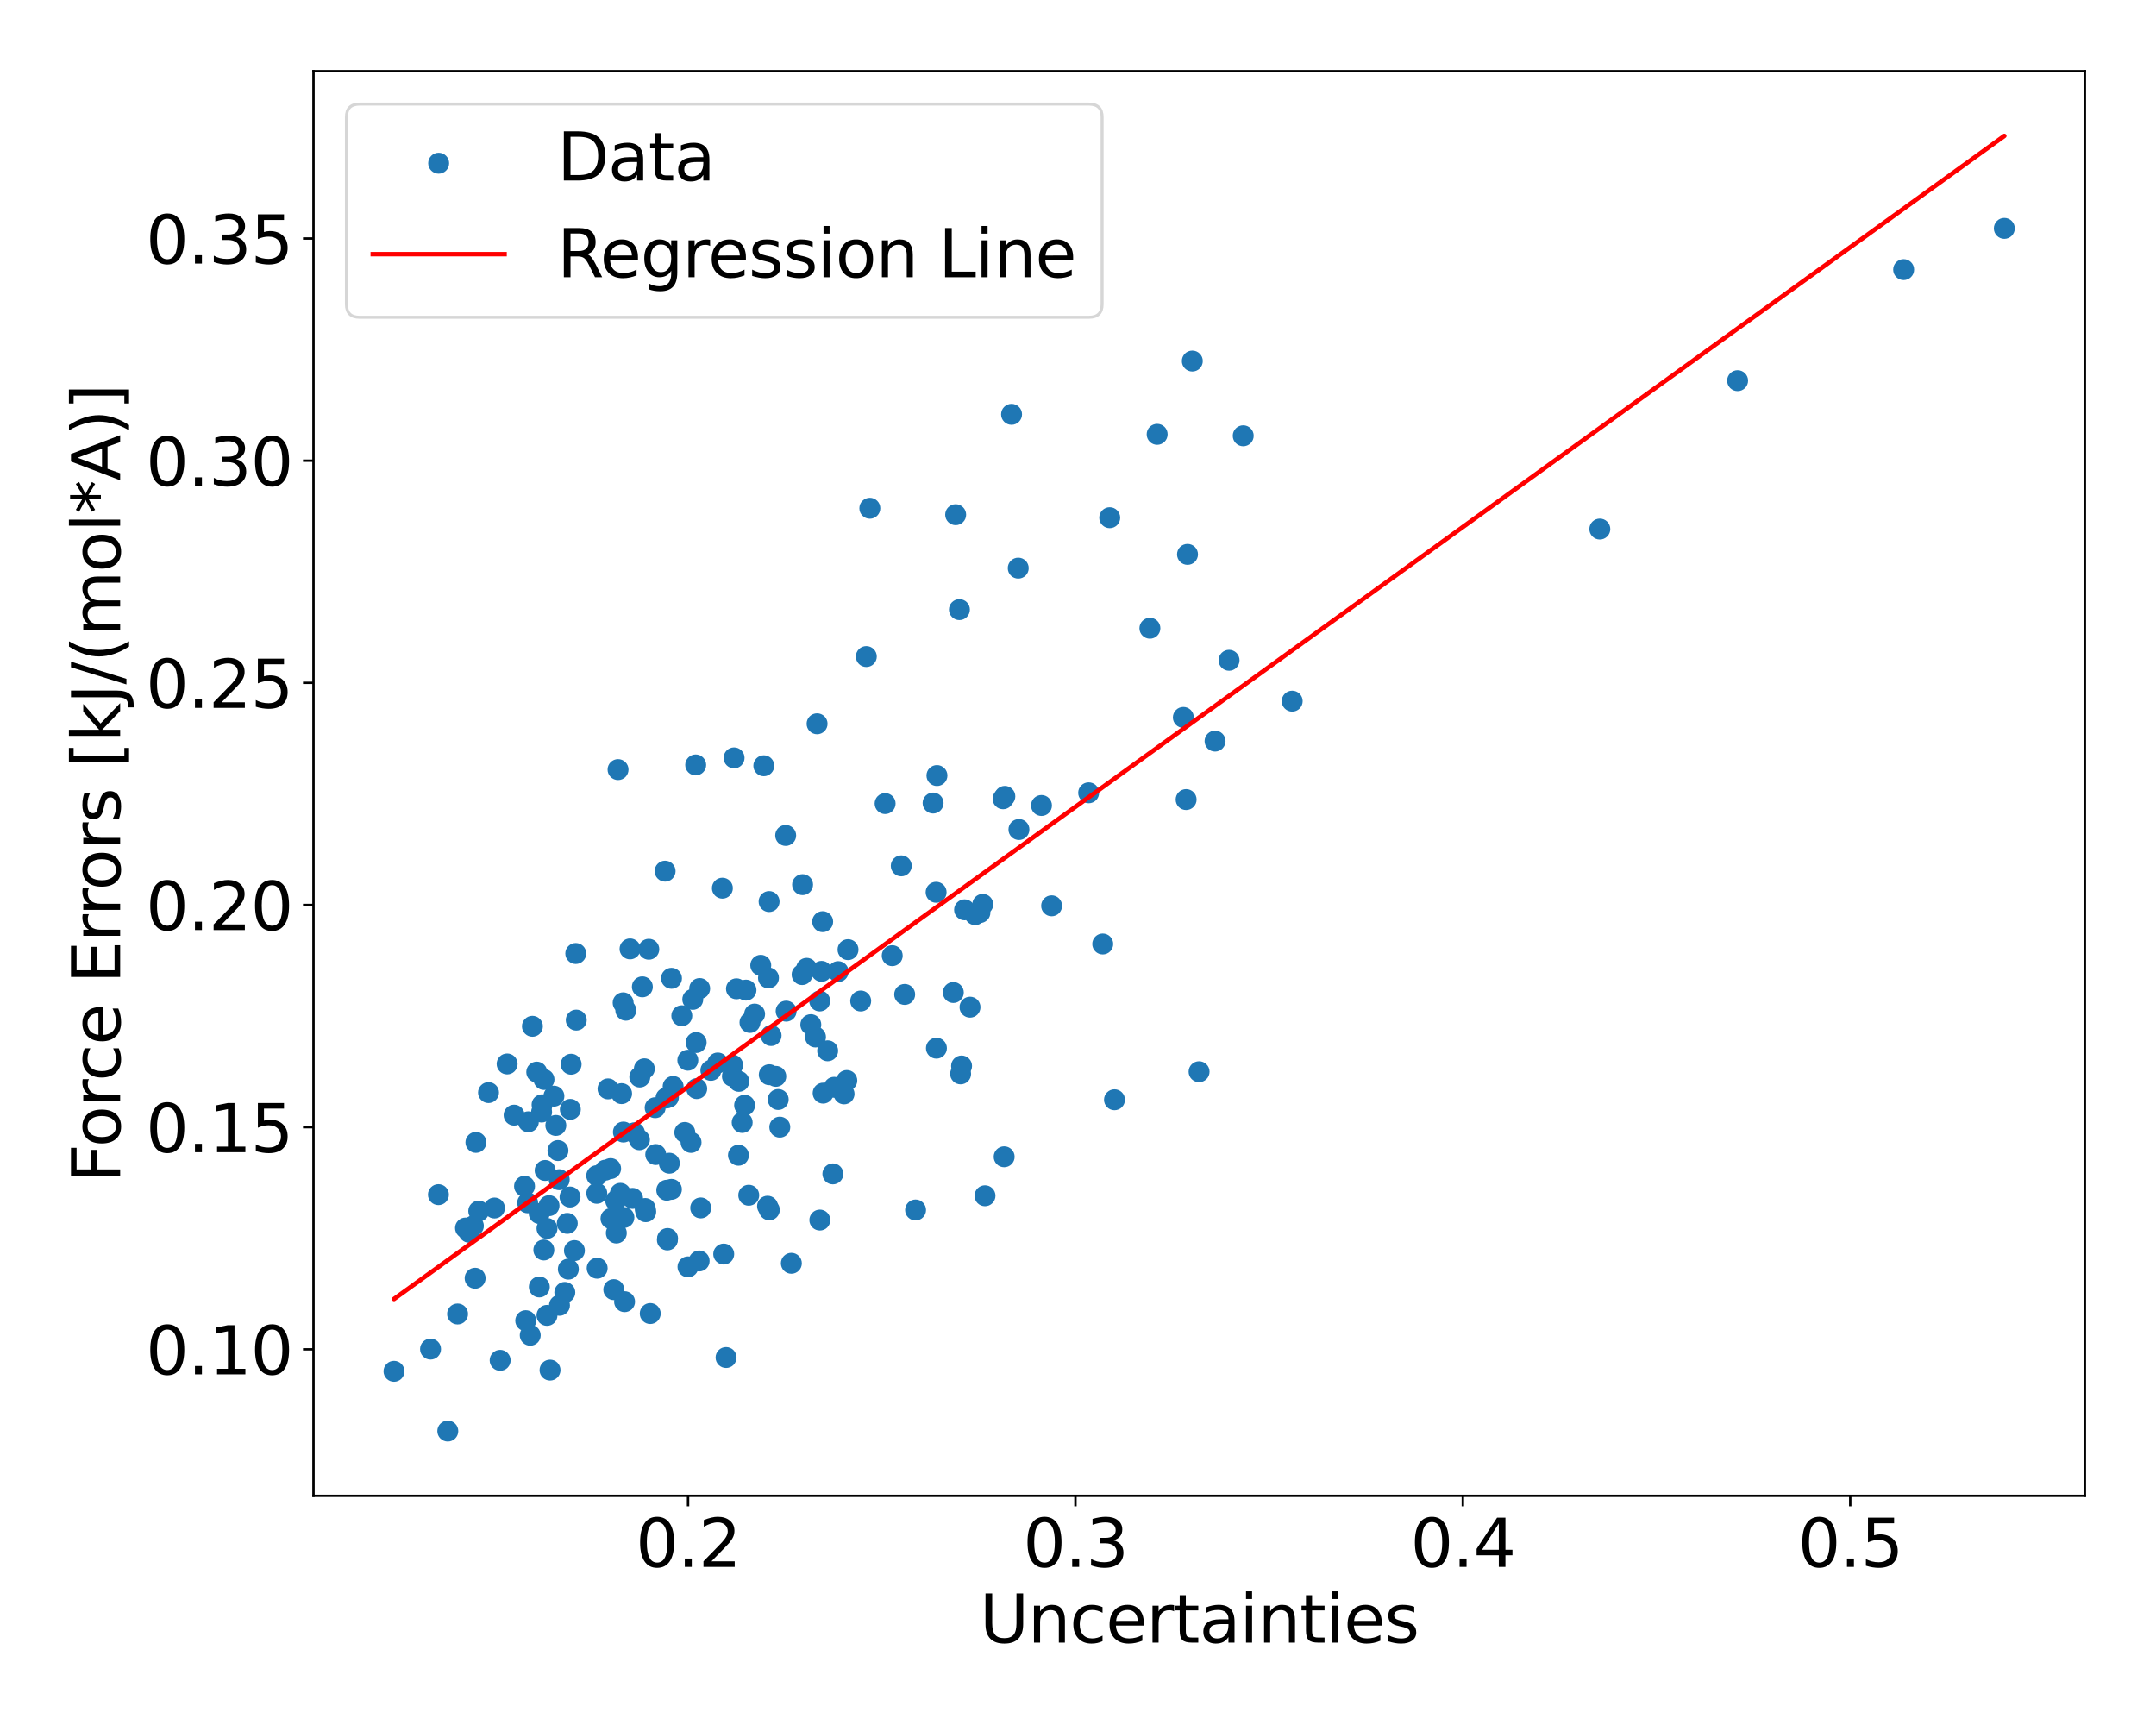 <?xml version="1.0" encoding="utf-8" standalone="no"?>
<!DOCTYPE svg PUBLIC "-//W3C//DTD SVG 1.1//EN"
  "http://www.w3.org/Graphics/SVG/1.1/DTD/svg11.dtd">
<svg xmlns:xlink="http://www.w3.org/1999/xlink" width="720pt" height="576pt" viewBox="0 0 720 576" xmlns="http://www.w3.org/2000/svg" version="1.1">
 <defs>
  <style type="text/css">*{stroke-linejoin: round; stroke-linecap: butt}</style>
 </defs>
 <g id="figure_1">
  <g id="patch_1">
   <path d="M 0 576 
L 720 576 
L 720 0 
L 0 0 
z
" style="fill: #ffffff"/>
  </g>
  <g id="axes_1">
   <g id="patch_2">
    <path d="M 104.69 499.48 
L 696.24 499.48 
L 696.24 23.76 
L 104.69 23.76 
z
" style="fill: #ffffff"/>
   </g>
   <g id="PathCollection_1">
    <defs>
     <path id="m9e8cc97aac" d="M 0 3 
C 0.796 3 1.559 2.684 2.121 2.121 
C 2.684 1.559 3 0.796 3 0 
C 3 -0.796 2.684 -1.559 2.121 -2.121 
C 1.559 -2.684 0.796 -3 0 -3 
C -0.796 -3 -1.559 -2.684 -2.121 -2.121 
C -2.684 -1.559 -3 -0.796 -3 0 
C -3 0.796 -2.684 1.559 -2.121 2.121 
C -1.559 2.684 -0.796 3 0 3 
z
" style="stroke: #1f77b4"/>
    </defs>
    <g clip-path="url(#paf4899165d)">
     <use xlink:href="#m9e8cc97aac" x="229.754" y="423.021" style="fill: #1f77b4; stroke: #1f77b4"/>
     <use xlink:href="#m9e8cc97aac" x="246.608" y="385.753" style="fill: #1f77b4; stroke: #1f77b4"/>
     <use xlink:href="#m9e8cc97aac" x="273.746" y="334.24" style="fill: #1f77b4; stroke: #1f77b4"/>
     <use xlink:href="#m9e8cc97aac" x="260.418" y="376.373" style="fill: #1f77b4; stroke: #1f77b4"/>
     <use xlink:href="#m9e8cc97aac" x="203.919" y="390.206" style="fill: #1f77b4; stroke: #1f77b4"/>
     <use xlink:href="#m9e8cc97aac" x="167.023" y="454.231" style="fill: #1f77b4; stroke: #1f77b4"/>
     <use xlink:href="#m9e8cc97aac" x="204.034" y="406.896" style="fill: #1f77b4; stroke: #1f77b4"/>
     <use xlink:href="#m9e8cc97aac" x="272.332" y="346.272" style="fill: #1f77b4; stroke: #1f77b4"/>
     <use xlink:href="#m9e8cc97aac" x="259.079" y="359.411" style="fill: #1f77b4; stroke: #1f77b4"/>
     <use xlink:href="#m9e8cc97aac" x="311.61" y="268.146" style="fill: #1f77b4; stroke: #1f77b4"/>
     <use xlink:href="#m9e8cc97aac" x="337.813" y="138.349" style="fill: #1f77b4; stroke: #1f77b4"/>
     <use xlink:href="#m9e8cc97aac" x="229.701" y="354.025" style="fill: #1f77b4; stroke: #1f77b4"/>
     <use xlink:href="#m9e8cc97aac" x="395.186" y="239.558" style="fill: #1f77b4; stroke: #1f77b4"/>
     <use xlink:href="#m9e8cc97aac" x="320.398" y="203.561" style="fill: #1f77b4; stroke: #1f77b4"/>
     <use xlink:href="#m9e8cc97aac" x="318.363" y="331.412" style="fill: #1f77b4; stroke: #1f77b4"/>
     <use xlink:href="#m9e8cc97aac" x="252.001" y="338.619" style="fill: #1f77b4; stroke: #1f77b4"/>
     <use xlink:href="#m9e8cc97aac" x="159.885" y="404.391" style="fill: #1f77b4; stroke: #1f77b4"/>
     <use xlink:href="#m9e8cc97aac" x="213.657" y="359.632" style="fill: #1f77b4; stroke: #1f77b4"/>
     <use xlink:href="#m9e8cc97aac" x="208.101" y="334.857" style="fill: #1f77b4; stroke: #1f77b4"/>
     <use xlink:href="#m9e8cc97aac" x="182.664" y="439.225" style="fill: #1f77b4; stroke: #1f77b4"/>
     <use xlink:href="#m9e8cc97aac" x="199.302" y="398.459" style="fill: #1f77b4; stroke: #1f77b4"/>
     <use xlink:href="#m9e8cc97aac" x="171.686" y="372.361" style="fill: #1f77b4; stroke: #1f77b4"/>
     <use xlink:href="#m9e8cc97aac" x="241.244" y="296.575" style="fill: #1f77b4; stroke: #1f77b4"/>
     <use xlink:href="#m9e8cc97aac" x="207.582" y="365.173" style="fill: #1f77b4; stroke: #1f77b4"/>
     <use xlink:href="#m9e8cc97aac" x="190.464" y="370.44" style="fill: #1f77b4; stroke: #1f77b4"/>
     <use xlink:href="#m9e8cc97aac" x="241.69" y="418.747" style="fill: #1f77b4; stroke: #1f77b4"/>
     <use xlink:href="#m9e8cc97aac" x="222.871" y="414.029" style="fill: #1f77b4; stroke: #1f77b4"/>
     <use xlink:href="#m9e8cc97aac" x="320.798" y="358.581" style="fill: #1f77b4; stroke: #1f77b4"/>
     <use xlink:href="#m9e8cc97aac" x="205.826" y="411.721" style="fill: #1f77b4; stroke: #1f77b4"/>
     <use xlink:href="#m9e8cc97aac" x="534.262" y="176.66" style="fill: #1f77b4; stroke: #1f77b4"/>
     <use xlink:href="#m9e8cc97aac" x="283.2" y="317.098" style="fill: #1f77b4; stroke: #1f77b4"/>
     <use xlink:href="#m9e8cc97aac" x="223.525" y="388.415" style="fill: #1f77b4; stroke: #1f77b4"/>
     <use xlink:href="#m9e8cc97aac" x="183.352" y="402.586" style="fill: #1f77b4; stroke: #1f77b4"/>
     <use xlink:href="#m9e8cc97aac" x="270.77" y="342.151" style="fill: #1f77b4; stroke: #1f77b4"/>
     <use xlink:href="#m9e8cc97aac" x="398.178" y="120.558" style="fill: #1f77b4; stroke: #1f77b4"/>
     <use xlink:href="#m9e8cc97aac" x="176.448" y="374.578" style="fill: #1f77b4; stroke: #1f77b4"/>
     <use xlink:href="#m9e8cc97aac" x="302.117" y="332.054" style="fill: #1f77b4; stroke: #1f77b4"/>
     <use xlink:href="#m9e8cc97aac" x="246.738" y="361.08" style="fill: #1f77b4; stroke: #1f77b4"/>
     <use xlink:href="#m9e8cc97aac" x="334.977" y="266.72" style="fill: #1f77b4; stroke: #1f77b4"/>
     <use xlink:href="#m9e8cc97aac" x="256.923" y="403.981" style="fill: #1f77b4; stroke: #1f77b4"/>
     <use xlink:href="#m9e8cc97aac" x="274.887" y="365.013" style="fill: #1f77b4; stroke: #1f77b4"/>
     <use xlink:href="#m9e8cc97aac" x="279.906" y="324.443" style="fill: #1f77b4; stroke: #1f77b4"/>
     <use xlink:href="#m9e8cc97aac" x="218.791" y="369.876" style="fill: #1f77b4; stroke: #1f77b4"/>
     <use xlink:href="#m9e8cc97aac" x="203.05" y="363.593" style="fill: #1f77b4; stroke: #1f77b4"/>
     <use xlink:href="#m9e8cc97aac" x="146.412" y="398.907" style="fill: #1f77b4; stroke: #1f77b4"/>
     <use xlink:href="#m9e8cc97aac" x="431.53" y="234.127" style="fill: #1f77b4; stroke: #1f77b4"/>
     <use xlink:href="#m9e8cc97aac" x="245.944" y="330.175" style="fill: #1f77b4; stroke: #1f77b4"/>
     <use xlink:href="#m9e8cc97aac" x="233.482" y="421.051" style="fill: #1f77b4; stroke: #1f77b4"/>
     <use xlink:href="#m9e8cc97aac" x="257.507" y="345.776" style="fill: #1f77b4; stroke: #1f77b4"/>
     <use xlink:href="#m9e8cc97aac" x="217.152" y="438.606" style="fill: #1f77b4; stroke: #1f77b4"/>
     <use xlink:href="#m9e8cc97aac" x="256.844" y="301.047" style="fill: #1f77b4; stroke: #1f77b4"/>
     <use xlink:href="#m9e8cc97aac" x="165.131" y="403.368" style="fill: #1f77b4; stroke: #1f77b4"/>
     <use xlink:href="#m9e8cc97aac" x="216.673" y="316.969" style="fill: #1f77b4; stroke: #1f77b4"/>
     <use xlink:href="#m9e8cc97aac" x="214.517" y="329.519" style="fill: #1f77b4; stroke: #1f77b4"/>
     <use xlink:href="#m9e8cc97aac" x="287.432" y="334.251" style="fill: #1f77b4; stroke: #1f77b4"/>
     <use xlink:href="#m9e8cc97aac" x="372.188" y="367.223" style="fill: #1f77b4; stroke: #1f77b4"/>
     <use xlink:href="#m9e8cc97aac" x="177.072" y="445.852" style="fill: #1f77b4; stroke: #1f77b4"/>
     <use xlink:href="#m9e8cc97aac" x="289.308" y="219.236" style="fill: #1f77b4; stroke: #1f77b4"/>
     <use xlink:href="#m9e8cc97aac" x="230.777" y="381.471" style="fill: #1f77b4; stroke: #1f77b4"/>
     <use xlink:href="#m9e8cc97aac" x="262.38" y="278.966" style="fill: #1f77b4; stroke: #1f77b4"/>
     <use xlink:href="#m9e8cc97aac" x="208.357" y="406.538" style="fill: #1f77b4; stroke: #1f77b4"/>
     <use xlink:href="#m9e8cc97aac" x="149.542" y="477.856" style="fill: #1f77b4; stroke: #1f77b4"/>
     <use xlink:href="#m9e8cc97aac" x="267.865" y="325.43" style="fill: #1f77b4; stroke: #1f77b4"/>
     <use xlink:href="#m9e8cc97aac" x="268.026" y="295.397" style="fill: #1f77b4; stroke: #1f77b4"/>
     <use xlink:href="#m9e8cc97aac" x="281.876" y="365.259" style="fill: #1f77b4; stroke: #1f77b4"/>
     <use xlink:href="#m9e8cc97aac" x="175.169" y="396.104" style="fill: #1f77b4; stroke: #1f77b4"/>
     <use xlink:href="#m9e8cc97aac" x="245.144" y="253.075" style="fill: #1f77b4; stroke: #1f77b4"/>
     <use xlink:href="#m9e8cc97aac" x="322.125" y="303.804" style="fill: #1f77b4; stroke: #1f77b4"/>
     <use xlink:href="#m9e8cc97aac" x="205.621" y="400.935" style="fill: #1f77b4; stroke: #1f77b4"/>
     <use xlink:href="#m9e8cc97aac" x="340.275" y="276.987" style="fill: #1f77b4; stroke: #1f77b4"/>
     <use xlink:href="#m9e8cc97aac" x="223.223" y="366.411" style="fill: #1f77b4; stroke: #1f77b4"/>
     <use xlink:href="#m9e8cc97aac" x="158.935" y="381.458" style="fill: #1f77b4; stroke: #1f77b4"/>
     <use xlink:href="#m9e8cc97aac" x="208.187" y="378.006" style="fill: #1f77b4; stroke: #1f77b4"/>
     <use xlink:href="#m9e8cc97aac" x="242.472" y="453.297" style="fill: #1f77b4; stroke: #1f77b4"/>
     <use xlink:href="#m9e8cc97aac" x="410.445" y="220.481" style="fill: #1f77b4; stroke: #1f77b4"/>
     <use xlink:href="#m9e8cc97aac" x="177.8" y="342.695" style="fill: #1f77b4; stroke: #1f77b4"/>
     <use xlink:href="#m9e8cc97aac" x="295.586" y="268.323" style="fill: #1f77b4; stroke: #1f77b4"/>
     <use xlink:href="#m9e8cc97aac" x="222.109" y="290.894" style="fill: #1f77b4; stroke: #1f77b4"/>
     <use xlink:href="#m9e8cc97aac" x="156.663" y="411.472" style="fill: #1f77b4; stroke: #1f77b4"/>
     <use xlink:href="#m9e8cc97aac" x="222.938" y="413.55" style="fill: #1f77b4; stroke: #1f77b4"/>
     <use xlink:href="#m9e8cc97aac" x="400.436" y="357.862" style="fill: #1f77b4; stroke: #1f77b4"/>
     <use xlink:href="#m9e8cc97aac" x="224.219" y="397.14" style="fill: #1f77b4; stroke: #1f77b4"/>
     <use xlink:href="#m9e8cc97aac" x="199.425" y="423.474" style="fill: #1f77b4; stroke: #1f77b4"/>
     <use xlink:href="#m9e8cc97aac" x="181.613" y="417.382" style="fill: #1f77b4; stroke: #1f77b4"/>
     <use xlink:href="#m9e8cc97aac" x="237.396" y="357.406" style="fill: #1f77b4; stroke: #1f77b4"/>
     <use xlink:href="#m9e8cc97aac" x="312.895" y="258.971" style="fill: #1f77b4; stroke: #1f77b4"/>
     <use xlink:href="#m9e8cc97aac" x="222.671" y="397.434" style="fill: #1f77b4; stroke: #1f77b4"/>
     <use xlink:href="#m9e8cc97aac" x="244.586" y="359.388" style="fill: #1f77b4; stroke: #1f77b4"/>
     <use xlink:href="#m9e8cc97aac" x="189.439" y="408.505" style="fill: #1f77b4; stroke: #1f77b4"/>
     <use xlink:href="#m9e8cc97aac" x="211.881" y="378.245" style="fill: #1f77b4; stroke: #1f77b4"/>
     <use xlink:href="#m9e8cc97aac" x="232.327" y="255.427" style="fill: #1f77b4; stroke: #1f77b4"/>
     <use xlink:href="#m9e8cc97aac" x="297.961" y="319.115" style="fill: #1f77b4; stroke: #1f77b4"/>
     <use xlink:href="#m9e8cc97aac" x="328.2" y="301.985" style="fill: #1f77b4; stroke: #1f77b4"/>
     <use xlink:href="#m9e8cc97aac" x="188.621" y="431.558" style="fill: #1f77b4; stroke: #1f77b4"/>
     <use xlink:href="#m9e8cc97aac" x="272.866" y="241.685" style="fill: #1f77b4; stroke: #1f77b4"/>
     <use xlink:href="#m9e8cc97aac" x="256.637" y="326.547" style="fill: #1f77b4; stroke: #1f77b4"/>
     <use xlink:href="#m9e8cc97aac" x="189.803" y="423.782" style="fill: #1f77b4; stroke: #1f77b4"/>
     <use xlink:href="#m9e8cc97aac" x="232.484" y="348.119" style="fill: #1f77b4; stroke: #1f77b4"/>
     <use xlink:href="#m9e8cc97aac" x="396.109" y="266.989" style="fill: #1f77b4; stroke: #1f77b4"/>
     <use xlink:href="#m9e8cc97aac" x="264.277" y="421.826" style="fill: #1f77b4; stroke: #1f77b4"/>
     <use xlink:href="#m9e8cc97aac" x="211.246" y="400.156" style="fill: #1f77b4; stroke: #1f77b4"/>
     <use xlink:href="#m9e8cc97aac" x="191.831" y="417.586" style="fill: #1f77b4; stroke: #1f77b4"/>
     <use xlink:href="#m9e8cc97aac" x="208.992" y="337.335" style="fill: #1f77b4; stroke: #1f77b4"/>
     <use xlink:href="#m9e8cc97aac" x="274.731" y="307.764" style="fill: #1f77b4; stroke: #1f77b4"/>
     <use xlink:href="#m9e8cc97aac" x="405.772" y="247.47" style="fill: #1f77b4; stroke: #1f77b4"/>
     <use xlink:href="#m9e8cc97aac" x="181.663" y="360.453" style="fill: #1f77b4; stroke: #1f77b4"/>
     <use xlink:href="#m9e8cc97aac" x="244.679" y="355.675" style="fill: #1f77b4; stroke: #1f77b4"/>
     <use xlink:href="#m9e8cc97aac" x="363.561" y="264.732" style="fill: #1f77b4; stroke: #1f77b4"/>
     <use xlink:href="#m9e8cc97aac" x="580.277" y="127.107" style="fill: #1f77b4; stroke: #1f77b4"/>
     <use xlink:href="#m9e8cc97aac" x="335.341" y="386.265" style="fill: #1f77b4; stroke: #1f77b4"/>
     <use xlink:href="#m9e8cc97aac" x="131.579" y="457.9" style="fill: #1f77b4; stroke: #1f77b4"/>
     <use xlink:href="#m9e8cc97aac" x="158.087" y="409.338" style="fill: #1f77b4; stroke: #1f77b4"/>
     <use xlink:href="#m9e8cc97aac" x="185.621" y="375.799" style="fill: #1f77b4; stroke: #1f77b4"/>
     <use xlink:href="#m9e8cc97aac" x="384.014" y="209.785" style="fill: #1f77b4; stroke: #1f77b4"/>
     <use xlink:href="#m9e8cc97aac" x="163.138" y="364.831" style="fill: #1f77b4; stroke: #1f77b4"/>
     <use xlink:href="#m9e8cc97aac" x="182.674" y="410.189" style="fill: #1f77b4; stroke: #1f77b4"/>
     <use xlink:href="#m9e8cc97aac" x="182.05" y="390.837" style="fill: #1f77b4; stroke: #1f77b4"/>
     <use xlink:href="#m9e8cc97aac" x="186.755" y="393.917" style="fill: #1f77b4; stroke: #1f77b4"/>
     <use xlink:href="#m9e8cc97aac" x="370.594" y="172.872" style="fill: #1f77b4; stroke: #1f77b4"/>
     <use xlink:href="#m9e8cc97aac" x="228.684" y="378.144" style="fill: #1f77b4; stroke: #1f77b4"/>
     <use xlink:href="#m9e8cc97aac" x="155.459" y="410.057" style="fill: #1f77b4; stroke: #1f77b4"/>
     <use xlink:href="#m9e8cc97aac" x="256.903" y="358.862" style="fill: #1f77b4; stroke: #1f77b4"/>
     <use xlink:href="#m9e8cc97aac" x="204.982" y="430.626" style="fill: #1f77b4; stroke: #1f77b4"/>
     <use xlink:href="#m9e8cc97aac" x="190.363" y="399.693" style="fill: #1f77b4; stroke: #1f77b4"/>
     <use xlink:href="#m9e8cc97aac" x="290.483" y="169.717" style="fill: #1f77b4; stroke: #1f77b4"/>
     <use xlink:href="#m9e8cc97aac" x="249.124" y="330.617" style="fill: #1f77b4; stroke: #1f77b4"/>
     <use xlink:href="#m9e8cc97aac" x="192.283" y="318.391" style="fill: #1f77b4; stroke: #1f77b4"/>
     <use xlink:href="#m9e8cc97aac" x="269.378" y="323.337" style="fill: #1f77b4; stroke: #1f77b4"/>
     <use xlink:href="#m9e8cc97aac" x="328.942" y="399.28" style="fill: #1f77b4; stroke: #1f77b4"/>
     <use xlink:href="#m9e8cc97aac" x="323.939" y="336.313" style="fill: #1f77b4; stroke: #1f77b4"/>
     <use xlink:href="#m9e8cc97aac" x="300.981" y="289.125" style="fill: #1f77b4; stroke: #1f77b4"/>
     <use xlink:href="#m9e8cc97aac" x="351.193" y="302.467" style="fill: #1f77b4; stroke: #1f77b4"/>
     <use xlink:href="#m9e8cc97aac" x="215.184" y="356.889" style="fill: #1f77b4; stroke: #1f77b4"/>
     <use xlink:href="#m9e8cc97aac" x="273.789" y="407.394" style="fill: #1f77b4; stroke: #1f77b4"/>
     <use xlink:href="#m9e8cc97aac" x="234.008" y="403.344" style="fill: #1f77b4; stroke: #1f77b4"/>
     <use xlink:href="#m9e8cc97aac" x="224.243" y="326.67" style="fill: #1f77b4; stroke: #1f77b4"/>
     <use xlink:href="#m9e8cc97aac" x="186.84" y="435.859" style="fill: #1f77b4; stroke: #1f77b4"/>
     <use xlink:href="#m9e8cc97aac" x="250.048" y="399.107" style="fill: #1f77b4; stroke: #1f77b4"/>
     <use xlink:href="#m9e8cc97aac" x="158.669" y="426.819" style="fill: #1f77b4; stroke: #1f77b4"/>
     <use xlink:href="#m9e8cc97aac" x="202.135" y="390.734" style="fill: #1f77b4; stroke: #1f77b4"/>
     <use xlink:href="#m9e8cc97aac" x="335.568" y="265.924" style="fill: #1f77b4; stroke: #1f77b4"/>
     <use xlink:href="#m9e8cc97aac" x="176.206" y="401.632" style="fill: #1f77b4; stroke: #1f77b4"/>
     <use xlink:href="#m9e8cc97aac" x="254.057" y="322.333" style="fill: #1f77b4; stroke: #1f77b4"/>
     <use xlink:href="#m9e8cc97aac" x="396.572" y="185.116" style="fill: #1f77b4; stroke: #1f77b4"/>
     <use xlink:href="#m9e8cc97aac" x="312.616" y="297.941" style="fill: #1f77b4; stroke: #1f77b4"/>
     <use xlink:href="#m9e8cc97aac" x="262.532" y="337.64" style="fill: #1f77b4; stroke: #1f77b4"/>
     <use xlink:href="#m9e8cc97aac" x="278.144" y="391.975" style="fill: #1f77b4; stroke: #1f77b4"/>
     <use xlink:href="#m9e8cc97aac" x="250.456" y="341.409" style="fill: #1f77b4; stroke: #1f77b4"/>
     <use xlink:href="#m9e8cc97aac" x="347.802" y="268.965" style="fill: #1f77b4; stroke: #1f77b4"/>
     <use xlink:href="#m9e8cc97aac" x="181.019" y="368.905" style="fill: #1f77b4; stroke: #1f77b4"/>
     <use xlink:href="#m9e8cc97aac" x="169.356" y="355.273" style="fill: #1f77b4; stroke: #1f77b4"/>
     <use xlink:href="#m9e8cc97aac" x="180.072" y="405.193" style="fill: #1f77b4; stroke: #1f77b4"/>
     <use xlink:href="#m9e8cc97aac" x="232.672" y="363.503" style="fill: #1f77b4; stroke: #1f77b4"/>
     <use xlink:href="#m9e8cc97aac" x="368.264" y="315.212" style="fill: #1f77b4; stroke: #1f77b4"/>
     <use xlink:href="#m9e8cc97aac" x="278.567" y="363.063" style="fill: #1f77b4; stroke: #1f77b4"/>
     <use xlink:href="#m9e8cc97aac" x="415.179" y="145.513" style="fill: #1f77b4; stroke: #1f77b4"/>
     <use xlink:href="#m9e8cc97aac" x="206.4" y="256.979" style="fill: #1f77b4; stroke: #1f77b4"/>
     <use xlink:href="#m9e8cc97aac" x="327.253" y="304.723" style="fill: #1f77b4; stroke: #1f77b4"/>
     <use xlink:href="#m9e8cc97aac" x="325.648" y="305.423" style="fill: #1f77b4; stroke: #1f77b4"/>
     <use xlink:href="#m9e8cc97aac" x="274.37" y="324.353" style="fill: #1f77b4; stroke: #1f77b4"/>
     <use xlink:href="#m9e8cc97aac" x="386.434" y="145.024" style="fill: #1f77b4; stroke: #1f77b4"/>
     <use xlink:href="#m9e8cc97aac" x="183.686" y="457.495" style="fill: #1f77b4; stroke: #1f77b4"/>
     <use xlink:href="#m9e8cc97aac" x="218.988" y="385.516" style="fill: #1f77b4; stroke: #1f77b4"/>
     <use xlink:href="#m9e8cc97aac" x="175.57" y="440.989" style="fill: #1f77b4; stroke: #1f77b4"/>
     <use xlink:href="#m9e8cc97aac" x="215.65" y="404.605" style="fill: #1f77b4; stroke: #1f77b4"/>
     <use xlink:href="#m9e8cc97aac" x="319.146" y="171.862" style="fill: #1f77b4; stroke: #1f77b4"/>
     <use xlink:href="#m9e8cc97aac" x="180.102" y="429.729" style="fill: #1f77b4; stroke: #1f77b4"/>
     <use xlink:href="#m9e8cc97aac" x="340.044" y="189.709" style="fill: #1f77b4; stroke: #1f77b4"/>
     <use xlink:href="#m9e8cc97aac" x="227.688" y="339.184" style="fill: #1f77b4; stroke: #1f77b4"/>
     <use xlink:href="#m9e8cc97aac" x="208.577" y="434.646" style="fill: #1f77b4; stroke: #1f77b4"/>
     <use xlink:href="#m9e8cc97aac" x="669.351" y="76.258" style="fill: #1f77b4; stroke: #1f77b4"/>
     <use xlink:href="#m9e8cc97aac" x="224.793" y="362.787" style="fill: #1f77b4; stroke: #1f77b4"/>
     <use xlink:href="#m9e8cc97aac" x="152.809" y="438.757" style="fill: #1f77b4; stroke: #1f77b4"/>
     <use xlink:href="#m9e8cc97aac" x="231.352" y="333.709" style="fill: #1f77b4; stroke: #1f77b4"/>
     <use xlink:href="#m9e8cc97aac" x="210.403" y="316.851" style="fill: #1f77b4; stroke: #1f77b4"/>
     <use xlink:href="#m9e8cc97aac" x="276.399" y="350.879" style="fill: #1f77b4; stroke: #1f77b4"/>
     <use xlink:href="#m9e8cc97aac" x="179.251" y="357.991" style="fill: #1f77b4; stroke: #1f77b4"/>
     <use xlink:href="#m9e8cc97aac" x="207.185" y="398.467" style="fill: #1f77b4; stroke: #1f77b4"/>
     <use xlink:href="#m9e8cc97aac" x="312.719" y="350.002" style="fill: #1f77b4; stroke: #1f77b4"/>
     <use xlink:href="#m9e8cc97aac" x="248.666" y="369.065" style="fill: #1f77b4; stroke: #1f77b4"/>
     <use xlink:href="#m9e8cc97aac" x="233.664" y="330.085" style="fill: #1f77b4; stroke: #1f77b4"/>
     <use xlink:href="#m9e8cc97aac" x="180.866" y="371.327" style="fill: #1f77b4; stroke: #1f77b4"/>
     <use xlink:href="#m9e8cc97aac" x="255.083" y="255.702" style="fill: #1f77b4; stroke: #1f77b4"/>
     <use xlink:href="#m9e8cc97aac" x="259.882" y="367.134" style="fill: #1f77b4; stroke: #1f77b4"/>
     <use xlink:href="#m9e8cc97aac" x="186.331" y="384.188" style="fill: #1f77b4; stroke: #1f77b4"/>
     <use xlink:href="#m9e8cc97aac" x="215.47" y="403.535" style="fill: #1f77b4; stroke: #1f77b4"/>
     <use xlink:href="#m9e8cc97aac" x="239.693" y="354.953" style="fill: #1f77b4; stroke: #1f77b4"/>
     <use xlink:href="#m9e8cc97aac" x="247.849" y="374.81" style="fill: #1f77b4; stroke: #1f77b4"/>
     <use xlink:href="#m9e8cc97aac" x="635.727" y="90.026" style="fill: #1f77b4; stroke: #1f77b4"/>
     <use xlink:href="#m9e8cc97aac" x="305.755" y="404.03" style="fill: #1f77b4; stroke: #1f77b4"/>
     <use xlink:href="#m9e8cc97aac" x="143.781" y="450.477" style="fill: #1f77b4; stroke: #1f77b4"/>
     <use xlink:href="#m9e8cc97aac" x="321.118" y="355.957" style="fill: #1f77b4; stroke: #1f77b4"/>
     <use xlink:href="#m9e8cc97aac" x="190.726" y="355.367" style="fill: #1f77b4; stroke: #1f77b4"/>
     <use xlink:href="#m9e8cc97aac" x="199.277" y="392.578" style="fill: #1f77b4; stroke: #1f77b4"/>
     <use xlink:href="#m9e8cc97aac" x="222.417" y="366.641" style="fill: #1f77b4; stroke: #1f77b4"/>
     <use xlink:href="#m9e8cc97aac" x="213.533" y="380.576" style="fill: #1f77b4; stroke: #1f77b4"/>
     <use xlink:href="#m9e8cc97aac" x="282.792" y="360.799" style="fill: #1f77b4; stroke: #1f77b4"/>
     <use xlink:href="#m9e8cc97aac" x="256.327" y="402.769" style="fill: #1f77b4; stroke: #1f77b4"/>
     <use xlink:href="#m9e8cc97aac" x="192.444" y="340.631" style="fill: #1f77b4; stroke: #1f77b4"/>
     <use xlink:href="#m9e8cc97aac" x="184.978" y="366.019" style="fill: #1f77b4; stroke: #1f77b4"/>
    </g>
   </g>
   <g id="matplotlib.axis_1">
    <g id="xtick_1">
     <g id="line2d_1">
      <defs>
       <path id="mf0ad825eec" d="M 0 0 
L 0 3.5 
" style="stroke: #000000; stroke-width: 0.8"/>
      </defs>
      <g>
       <use xlink:href="#mf0ad825eec" x="229.78" y="499.48" style="stroke: #000000; stroke-width: 0.8"/>
      </g>
     </g>
     <g id="text_1">
      <!-- 0.2 -->
      <g transform="translate(212.287 523.197) scale(0.22 -0.22)">
       <defs>
        <path id="DejaVuSans-30" d="M 2034 4250 
Q 1547 4250 1301 3770 
Q 1056 3291 1056 2328 
Q 1056 1369 1301 889 
Q 1547 409 2034 409 
Q 2525 409 2770 889 
Q 3016 1369 3016 2328 
Q 3016 3291 2770 3770 
Q 2525 4250 2034 4250 
z
M 2034 4750 
Q 2819 4750 3233 4129 
Q 3647 3509 3647 2328 
Q 3647 1150 3233 529 
Q 2819 -91 2034 -91 
Q 1250 -91 836 529 
Q 422 1150 422 2328 
Q 422 3509 836 4129 
Q 1250 4750 2034 4750 
z
" transform="scale(0.016)"/>
        <path id="DejaVuSans-2e" d="M 684 794 
L 1344 794 
L 1344 0 
L 684 0 
L 684 794 
z
" transform="scale(0.016)"/>
        <path id="DejaVuSans-32" d="M 1228 531 
L 3431 531 
L 3431 0 
L 469 0 
L 469 531 
Q 828 903 1448 1529 
Q 2069 2156 2228 2338 
Q 2531 2678 2651 2914 
Q 2772 3150 2772 3378 
Q 2772 3750 2511 3984 
Q 2250 4219 1831 4219 
Q 1534 4219 1204 4116 
Q 875 4013 500 3803 
L 500 4441 
Q 881 4594 1212 4672 
Q 1544 4750 1819 4750 
Q 2544 4750 2975 4387 
Q 3406 4025 3406 3419 
Q 3406 3131 3298 2873 
Q 3191 2616 2906 2266 
Q 2828 2175 2409 1742 
Q 1991 1309 1228 531 
z
" transform="scale(0.016)"/>
       </defs>
       <use xlink:href="#DejaVuSans-30"/>
       <use xlink:href="#DejaVuSans-2e" x="63.623"/>
       <use xlink:href="#DejaVuSans-32" x="95.41"/>
      </g>
     </g>
    </g>
    <g id="xtick_2">
     <g id="line2d_2">
      <g>
       <use xlink:href="#mf0ad825eec" x="359.15" y="499.48" style="stroke: #000000; stroke-width: 0.8"/>
      </g>
     </g>
     <g id="text_2">
      <!-- 0.3 -->
      <g transform="translate(341.657 523.197) scale(0.22 -0.22)">
       <defs>
        <path id="DejaVuSans-33" d="M 2597 2516 
Q 3050 2419 3304 2112 
Q 3559 1806 3559 1356 
Q 3559 666 3084 287 
Q 2609 -91 1734 -91 
Q 1441 -91 1130 -33 
Q 819 25 488 141 
L 488 750 
Q 750 597 1062 519 
Q 1375 441 1716 441 
Q 2309 441 2620 675 
Q 2931 909 2931 1356 
Q 2931 1769 2642 2001 
Q 2353 2234 1838 2234 
L 1294 2234 
L 1294 2753 
L 1863 2753 
Q 2328 2753 2575 2939 
Q 2822 3125 2822 3475 
Q 2822 3834 2567 4026 
Q 2313 4219 1838 4219 
Q 1578 4219 1281 4162 
Q 984 4106 628 3988 
L 628 4550 
Q 988 4650 1302 4700 
Q 1616 4750 1894 4750 
Q 2613 4750 3031 4423 
Q 3450 4097 3450 3541 
Q 3450 3153 3228 2886 
Q 3006 2619 2597 2516 
z
" transform="scale(0.016)"/>
       </defs>
       <use xlink:href="#DejaVuSans-30"/>
       <use xlink:href="#DejaVuSans-2e" x="63.623"/>
       <use xlink:href="#DejaVuSans-33" x="95.41"/>
      </g>
     </g>
    </g>
    <g id="xtick_3">
     <g id="line2d_3">
      <g>
       <use xlink:href="#mf0ad825eec" x="488.52" y="499.48" style="stroke: #000000; stroke-width: 0.8"/>
      </g>
     </g>
     <g id="text_3">
      <!-- 0.4 -->
      <g transform="translate(471.027 523.197) scale(0.22 -0.22)">
       <defs>
        <path id="DejaVuSans-34" d="M 2419 4116 
L 825 1625 
L 2419 1625 
L 2419 4116 
z
M 2253 4666 
L 3047 4666 
L 3047 1625 
L 3713 1625 
L 3713 1100 
L 3047 1100 
L 3047 0 
L 2419 0 
L 2419 1100 
L 313 1100 
L 313 1709 
L 2253 4666 
z
" transform="scale(0.016)"/>
       </defs>
       <use xlink:href="#DejaVuSans-30"/>
       <use xlink:href="#DejaVuSans-2e" x="63.623"/>
       <use xlink:href="#DejaVuSans-34" x="95.41"/>
      </g>
     </g>
    </g>
    <g id="xtick_4">
     <g id="line2d_4">
      <g>
       <use xlink:href="#mf0ad825eec" x="617.89" y="499.48" style="stroke: #000000; stroke-width: 0.8"/>
      </g>
     </g>
     <g id="text_4">
      <!-- 0.5 -->
      <g transform="translate(600.397 523.197) scale(0.22 -0.22)">
       <defs>
        <path id="DejaVuSans-35" d="M 691 4666 
L 3169 4666 
L 3169 4134 
L 1269 4134 
L 1269 2991 
Q 1406 3038 1543 3061 
Q 1681 3084 1819 3084 
Q 2600 3084 3056 2656 
Q 3513 2228 3513 1497 
Q 3513 744 3044 326 
Q 2575 -91 1722 -91 
Q 1428 -91 1123 -41 
Q 819 9 494 109 
L 494 744 
Q 775 591 1075 516 
Q 1375 441 1709 441 
Q 2250 441 2565 725 
Q 2881 1009 2881 1497 
Q 2881 1984 2565 2268 
Q 2250 2553 1709 2553 
Q 1456 2553 1204 2497 
Q 953 2441 691 2322 
L 691 4666 
z
" transform="scale(0.016)"/>
       </defs>
       <use xlink:href="#DejaVuSans-30"/>
       <use xlink:href="#DejaVuSans-2e" x="63.623"/>
       <use xlink:href="#DejaVuSans-35" x="95.41"/>
      </g>
     </g>
    </g>
    <g id="text_5">
     <!-- Uncertainties -->
     <g transform="translate(327.157 548.488) scale(0.22 -0.22)">
      <defs>
       <path id="DejaVuSans-55" d="M 556 4666 
L 1191 4666 
L 1191 1831 
Q 1191 1081 1462 751 
Q 1734 422 2344 422 
Q 2950 422 3222 751 
Q 3494 1081 3494 1831 
L 3494 4666 
L 4128 4666 
L 4128 1753 
Q 4128 841 3676 375 
Q 3225 -91 2344 -91 
Q 1459 -91 1007 375 
Q 556 841 556 1753 
L 556 4666 
z
" transform="scale(0.016)"/>
       <path id="DejaVuSans-6e" d="M 3513 2113 
L 3513 0 
L 2938 0 
L 2938 2094 
Q 2938 2591 2744 2837 
Q 2550 3084 2163 3084 
Q 1697 3084 1428 2787 
Q 1159 2491 1159 1978 
L 1159 0 
L 581 0 
L 581 3500 
L 1159 3500 
L 1159 2956 
Q 1366 3272 1645 3428 
Q 1925 3584 2291 3584 
Q 2894 3584 3203 3211 
Q 3513 2838 3513 2113 
z
" transform="scale(0.016)"/>
       <path id="DejaVuSans-63" d="M 3122 3366 
L 3122 2828 
Q 2878 2963 2633 3030 
Q 2388 3097 2138 3097 
Q 1578 3097 1268 2742 
Q 959 2388 959 1747 
Q 959 1106 1268 751 
Q 1578 397 2138 397 
Q 2388 397 2633 464 
Q 2878 531 3122 666 
L 3122 134 
Q 2881 22 2623 -34 
Q 2366 -91 2075 -91 
Q 1284 -91 818 406 
Q 353 903 353 1747 
Q 353 2603 823 3093 
Q 1294 3584 2113 3584 
Q 2378 3584 2631 3529 
Q 2884 3475 3122 3366 
z
" transform="scale(0.016)"/>
       <path id="DejaVuSans-65" d="M 3597 1894 
L 3597 1613 
L 953 1613 
Q 991 1019 1311 708 
Q 1631 397 2203 397 
Q 2534 397 2845 478 
Q 3156 559 3463 722 
L 3463 178 
Q 3153 47 2828 -22 
Q 2503 -91 2169 -91 
Q 1331 -91 842 396 
Q 353 884 353 1716 
Q 353 2575 817 3079 
Q 1281 3584 2069 3584 
Q 2775 3584 3186 3129 
Q 3597 2675 3597 1894 
z
M 3022 2063 
Q 3016 2534 2758 2815 
Q 2500 3097 2075 3097 
Q 1594 3097 1305 2825 
Q 1016 2553 972 2059 
L 3022 2063 
z
" transform="scale(0.016)"/>
       <path id="DejaVuSans-72" d="M 2631 2963 
Q 2534 3019 2420 3045 
Q 2306 3072 2169 3072 
Q 1681 3072 1420 2755 
Q 1159 2438 1159 1844 
L 1159 0 
L 581 0 
L 581 3500 
L 1159 3500 
L 1159 2956 
Q 1341 3275 1631 3429 
Q 1922 3584 2338 3584 
Q 2397 3584 2469 3576 
Q 2541 3569 2628 3553 
L 2631 2963 
z
" transform="scale(0.016)"/>
       <path id="DejaVuSans-74" d="M 1172 4494 
L 1172 3500 
L 2356 3500 
L 2356 3053 
L 1172 3053 
L 1172 1153 
Q 1172 725 1289 603 
Q 1406 481 1766 481 
L 2356 481 
L 2356 0 
L 1766 0 
Q 1100 0 847 248 
Q 594 497 594 1153 
L 594 3053 
L 172 3053 
L 172 3500 
L 594 3500 
L 594 4494 
L 1172 4494 
z
" transform="scale(0.016)"/>
       <path id="DejaVuSans-61" d="M 2194 1759 
Q 1497 1759 1228 1600 
Q 959 1441 959 1056 
Q 959 750 1161 570 
Q 1363 391 1709 391 
Q 2188 391 2477 730 
Q 2766 1069 2766 1631 
L 2766 1759 
L 2194 1759 
z
M 3341 1997 
L 3341 0 
L 2766 0 
L 2766 531 
Q 2569 213 2275 61 
Q 1981 -91 1556 -91 
Q 1019 -91 701 211 
Q 384 513 384 1019 
Q 384 1609 779 1909 
Q 1175 2209 1959 2209 
L 2766 2209 
L 2766 2266 
Q 2766 2663 2505 2880 
Q 2244 3097 1772 3097 
Q 1472 3097 1187 3025 
Q 903 2953 641 2809 
L 641 3341 
Q 956 3463 1253 3523 
Q 1550 3584 1831 3584 
Q 2591 3584 2966 3190 
Q 3341 2797 3341 1997 
z
" transform="scale(0.016)"/>
       <path id="DejaVuSans-69" d="M 603 3500 
L 1178 3500 
L 1178 0 
L 603 0 
L 603 3500 
z
M 603 4863 
L 1178 4863 
L 1178 4134 
L 603 4134 
L 603 4863 
z
" transform="scale(0.016)"/>
       <path id="DejaVuSans-73" d="M 2834 3397 
L 2834 2853 
Q 2591 2978 2328 3040 
Q 2066 3103 1784 3103 
Q 1356 3103 1142 2972 
Q 928 2841 928 2578 
Q 928 2378 1081 2264 
Q 1234 2150 1697 2047 
L 1894 2003 
Q 2506 1872 2764 1633 
Q 3022 1394 3022 966 
Q 3022 478 2636 193 
Q 2250 -91 1575 -91 
Q 1294 -91 989 -36 
Q 684 19 347 128 
L 347 722 
Q 666 556 975 473 
Q 1284 391 1588 391 
Q 1994 391 2212 530 
Q 2431 669 2431 922 
Q 2431 1156 2273 1281 
Q 2116 1406 1581 1522 
L 1381 1569 
Q 847 1681 609 1914 
Q 372 2147 372 2553 
Q 372 3047 722 3315 
Q 1072 3584 1716 3584 
Q 2034 3584 2315 3537 
Q 2597 3491 2834 3397 
z
" transform="scale(0.016)"/>
      </defs>
      <use xlink:href="#DejaVuSans-55"/>
      <use xlink:href="#DejaVuSans-6e" x="73.193"/>
      <use xlink:href="#DejaVuSans-63" x="136.572"/>
      <use xlink:href="#DejaVuSans-65" x="191.553"/>
      <use xlink:href="#DejaVuSans-72" x="253.076"/>
      <use xlink:href="#DejaVuSans-74" x="294.189"/>
      <use xlink:href="#DejaVuSans-61" x="333.398"/>
      <use xlink:href="#DejaVuSans-69" x="394.678"/>
      <use xlink:href="#DejaVuSans-6e" x="422.461"/>
      <use xlink:href="#DejaVuSans-74" x="485.84"/>
      <use xlink:href="#DejaVuSans-69" x="525.049"/>
      <use xlink:href="#DejaVuSans-65" x="552.832"/>
      <use xlink:href="#DejaVuSans-73" x="614.355"/>
     </g>
    </g>
   </g>
   <g id="matplotlib.axis_2">
    <g id="ytick_1">
     <g id="line2d_5">
      <defs>
       <path id="me9d96f4203" d="M 0 0 
L -3.5 0 
" style="stroke: #000000; stroke-width: 0.8"/>
      </defs>
      <g>
       <use xlink:href="#me9d96f4203" x="104.69" y="450.559" style="stroke: #000000; stroke-width: 0.8"/>
      </g>
     </g>
     <g id="text_6">
      <!-- 0.10 -->
      <g transform="translate(48.706 458.918) scale(0.22 -0.22)">
       <defs>
        <path id="DejaVuSans-31" d="M 794 531 
L 1825 531 
L 1825 4091 
L 703 3866 
L 703 4441 
L 1819 4666 
L 2450 4666 
L 2450 531 
L 3481 531 
L 3481 0 
L 794 0 
L 794 531 
z
" transform="scale(0.016)"/>
       </defs>
       <use xlink:href="#DejaVuSans-30"/>
       <use xlink:href="#DejaVuSans-2e" x="63.623"/>
       <use xlink:href="#DejaVuSans-31" x="95.41"/>
       <use xlink:href="#DejaVuSans-30" x="159.033"/>
      </g>
     </g>
    </g>
    <g id="ytick_2">
     <g id="line2d_6">
      <g>
       <use xlink:href="#me9d96f4203" x="104.69" y="376.377" style="stroke: #000000; stroke-width: 0.8"/>
      </g>
     </g>
     <g id="text_7">
      <!-- 0.15 -->
      <g transform="translate(48.706 384.735) scale(0.22 -0.22)">
       <use xlink:href="#DejaVuSans-30"/>
       <use xlink:href="#DejaVuSans-2e" x="63.623"/>
       <use xlink:href="#DejaVuSans-31" x="95.41"/>
       <use xlink:href="#DejaVuSans-35" x="159.033"/>
      </g>
     </g>
    </g>
    <g id="ytick_3">
     <g id="line2d_7">
      <g>
       <use xlink:href="#me9d96f4203" x="104.69" y="302.194" style="stroke: #000000; stroke-width: 0.8"/>
      </g>
     </g>
     <g id="text_8">
      <!-- 0.20 -->
      <g transform="translate(48.706 310.553) scale(0.22 -0.22)">
       <use xlink:href="#DejaVuSans-30"/>
       <use xlink:href="#DejaVuSans-2e" x="63.623"/>
       <use xlink:href="#DejaVuSans-32" x="95.41"/>
       <use xlink:href="#DejaVuSans-30" x="159.033"/>
      </g>
     </g>
    </g>
    <g id="ytick_4">
     <g id="line2d_8">
      <g>
       <use xlink:href="#me9d96f4203" x="104.69" y="228.012" style="stroke: #000000; stroke-width: 0.8"/>
      </g>
     </g>
     <g id="text_9">
      <!-- 0.25 -->
      <g transform="translate(48.706 236.37) scale(0.22 -0.22)">
       <use xlink:href="#DejaVuSans-30"/>
       <use xlink:href="#DejaVuSans-2e" x="63.623"/>
       <use xlink:href="#DejaVuSans-32" x="95.41"/>
       <use xlink:href="#DejaVuSans-35" x="159.033"/>
      </g>
     </g>
    </g>
    <g id="ytick_5">
     <g id="line2d_9">
      <g>
       <use xlink:href="#me9d96f4203" x="104.69" y="153.829" style="stroke: #000000; stroke-width: 0.8"/>
      </g>
     </g>
     <g id="text_10">
      <!-- 0.30 -->
      <g transform="translate(48.706 162.187) scale(0.22 -0.22)">
       <use xlink:href="#DejaVuSans-30"/>
       <use xlink:href="#DejaVuSans-2e" x="63.623"/>
       <use xlink:href="#DejaVuSans-33" x="95.41"/>
       <use xlink:href="#DejaVuSans-30" x="159.033"/>
      </g>
     </g>
    </g>
    <g id="ytick_6">
     <g id="line2d_10">
      <g>
       <use xlink:href="#me9d96f4203" x="104.69" y="79.647" style="stroke: #000000; stroke-width: 0.8"/>
      </g>
     </g>
     <g id="text_11">
      <!-- 0.35 -->
      <g transform="translate(48.706 88.005) scale(0.22 -0.22)">
       <use xlink:href="#DejaVuSans-30"/>
       <use xlink:href="#DejaVuSans-2e" x="63.623"/>
       <use xlink:href="#DejaVuSans-33" x="95.41"/>
       <use xlink:href="#DejaVuSans-35" x="159.033"/>
      </g>
     </g>
    </g>
    <g id="text_12">
     <!-- Force Errors [kJ/(mol*A)] -->
     <g transform="translate(40.13 394.913) rotate(-90) scale(0.22 -0.22)">
      <defs>
       <path id="DejaVuSans-46" d="M 628 4666 
L 3309 4666 
L 3309 4134 
L 1259 4134 
L 1259 2759 
L 3109 2759 
L 3109 2228 
L 1259 2228 
L 1259 0 
L 628 0 
L 628 4666 
z
" transform="scale(0.016)"/>
       <path id="DejaVuSans-6f" d="M 1959 3097 
Q 1497 3097 1228 2736 
Q 959 2375 959 1747 
Q 959 1119 1226 758 
Q 1494 397 1959 397 
Q 2419 397 2687 759 
Q 2956 1122 2956 1747 
Q 2956 2369 2687 2733 
Q 2419 3097 1959 3097 
z
M 1959 3584 
Q 2709 3584 3137 3096 
Q 3566 2609 3566 1747 
Q 3566 888 3137 398 
Q 2709 -91 1959 -91 
Q 1206 -91 779 398 
Q 353 888 353 1747 
Q 353 2609 779 3096 
Q 1206 3584 1959 3584 
z
" transform="scale(0.016)"/>
       <path id="DejaVuSans-20" transform="scale(0.016)"/>
       <path id="DejaVuSans-45" d="M 628 4666 
L 3578 4666 
L 3578 4134 
L 1259 4134 
L 1259 2753 
L 3481 2753 
L 3481 2222 
L 1259 2222 
L 1259 531 
L 3634 531 
L 3634 0 
L 628 0 
L 628 4666 
z
" transform="scale(0.016)"/>
       <path id="DejaVuSans-5b" d="M 550 4863 
L 1875 4863 
L 1875 4416 
L 1125 4416 
L 1125 -397 
L 1875 -397 
L 1875 -844 
L 550 -844 
L 550 4863 
z
" transform="scale(0.016)"/>
       <path id="DejaVuSans-6b" d="M 581 4863 
L 1159 4863 
L 1159 1991 
L 2875 3500 
L 3609 3500 
L 1753 1863 
L 3688 0 
L 2938 0 
L 1159 1709 
L 1159 0 
L 581 0 
L 581 4863 
z
" transform="scale(0.016)"/>
       <path id="DejaVuSans-4a" d="M 628 4666 
L 1259 4666 
L 1259 325 
Q 1259 -519 939 -900 
Q 619 -1281 -91 -1281 
L -331 -1281 
L -331 -750 
L -134 -750 
Q 284 -750 456 -515 
Q 628 -281 628 325 
L 628 4666 
z
" transform="scale(0.016)"/>
       <path id="DejaVuSans-2f" d="M 1625 4666 
L 2156 4666 
L 531 -594 
L 0 -594 
L 1625 4666 
z
" transform="scale(0.016)"/>
       <path id="DejaVuSans-28" d="M 1984 4856 
Q 1566 4138 1362 3434 
Q 1159 2731 1159 2009 
Q 1159 1288 1364 580 
Q 1569 -128 1984 -844 
L 1484 -844 
Q 1016 -109 783 600 
Q 550 1309 550 2009 
Q 550 2706 781 3412 
Q 1013 4119 1484 4856 
L 1984 4856 
z
" transform="scale(0.016)"/>
       <path id="DejaVuSans-6d" d="M 3328 2828 
Q 3544 3216 3844 3400 
Q 4144 3584 4550 3584 
Q 5097 3584 5394 3201 
Q 5691 2819 5691 2113 
L 5691 0 
L 5113 0 
L 5113 2094 
Q 5113 2597 4934 2840 
Q 4756 3084 4391 3084 
Q 3944 3084 3684 2787 
Q 3425 2491 3425 1978 
L 3425 0 
L 2847 0 
L 2847 2094 
Q 2847 2600 2669 2842 
Q 2491 3084 2119 3084 
Q 1678 3084 1418 2786 
Q 1159 2488 1159 1978 
L 1159 0 
L 581 0 
L 581 3500 
L 1159 3500 
L 1159 2956 
Q 1356 3278 1631 3431 
Q 1906 3584 2284 3584 
Q 2666 3584 2933 3390 
Q 3200 3197 3328 2828 
z
" transform="scale(0.016)"/>
       <path id="DejaVuSans-6c" d="M 603 4863 
L 1178 4863 
L 1178 0 
L 603 0 
L 603 4863 
z
" transform="scale(0.016)"/>
       <path id="DejaVuSans-2a" d="M 3009 3897 
L 1888 3291 
L 3009 2681 
L 2828 2375 
L 1778 3009 
L 1778 1831 
L 1422 1831 
L 1422 3009 
L 372 2375 
L 191 2681 
L 1313 3291 
L 191 3897 
L 372 4206 
L 1422 3572 
L 1422 4750 
L 1778 4750 
L 1778 3572 
L 2828 4206 
L 3009 3897 
z
" transform="scale(0.016)"/>
       <path id="DejaVuSans-41" d="M 2188 4044 
L 1331 1722 
L 3047 1722 
L 2188 4044 
z
M 1831 4666 
L 2547 4666 
L 4325 0 
L 3669 0 
L 3244 1197 
L 1141 1197 
L 716 0 
L 50 0 
L 1831 4666 
z
" transform="scale(0.016)"/>
       <path id="DejaVuSans-29" d="M 513 4856 
L 1013 4856 
Q 1481 4119 1714 3412 
Q 1947 2706 1947 2009 
Q 1947 1309 1714 600 
Q 1481 -109 1013 -844 
L 513 -844 
Q 928 -128 1133 580 
Q 1338 1288 1338 2009 
Q 1338 2731 1133 3434 
Q 928 4138 513 4856 
z
" transform="scale(0.016)"/>
       <path id="DejaVuSans-5d" d="M 1947 4863 
L 1947 -844 
L 622 -844 
L 622 -397 
L 1369 -397 
L 1369 4416 
L 622 4416 
L 622 4863 
L 1947 4863 
z
" transform="scale(0.016)"/>
      </defs>
      <use xlink:href="#DejaVuSans-46"/>
      <use xlink:href="#DejaVuSans-6f" x="53.895"/>
      <use xlink:href="#DejaVuSans-72" x="115.076"/>
      <use xlink:href="#DejaVuSans-63" x="153.939"/>
      <use xlink:href="#DejaVuSans-65" x="208.92"/>
      <use xlink:href="#DejaVuSans-20" x="270.443"/>
      <use xlink:href="#DejaVuSans-45" x="302.23"/>
      <use xlink:href="#DejaVuSans-72" x="365.414"/>
      <use xlink:href="#DejaVuSans-72" x="404.777"/>
      <use xlink:href="#DejaVuSans-6f" x="443.641"/>
      <use xlink:href="#DejaVuSans-72" x="504.822"/>
      <use xlink:href="#DejaVuSans-73" x="545.936"/>
      <use xlink:href="#DejaVuSans-20" x="598.035"/>
      <use xlink:href="#DejaVuSans-5b" x="629.822"/>
      <use xlink:href="#DejaVuSans-6b" x="668.836"/>
      <use xlink:href="#DejaVuSans-4a" x="726.746"/>
      <use xlink:href="#DejaVuSans-2f" x="756.238"/>
      <use xlink:href="#DejaVuSans-28" x="789.93"/>
      <use xlink:href="#DejaVuSans-6d" x="828.943"/>
      <use xlink:href="#DejaVuSans-6f" x="926.355"/>
      <use xlink:href="#DejaVuSans-6c" x="987.537"/>
      <use xlink:href="#DejaVuSans-2a" x="1015.32"/>
      <use xlink:href="#DejaVuSans-41" x="1065.32"/>
      <use xlink:href="#DejaVuSans-29" x="1133.729"/>
      <use xlink:href="#DejaVuSans-5d" x="1172.742"/>
     </g>
    </g>
   </g>
   <g id="line2d_11">
    <path d="M 229.754 362.853 
L 669.351 45.384 
L 131.579 433.753 
L 184.978 395.189 
" clip-path="url(#paf4899165d)" style="fill: none; stroke: #ff0000; stroke-width: 1.5; stroke-linecap: square"/>
   </g>
   <g id="patch_3">
    <path d="M 104.69 499.48 
L 104.69 23.76 
" style="fill: none; stroke: #000000; stroke-width: 0.8; stroke-linejoin: miter; stroke-linecap: square"/>
   </g>
   <g id="patch_4">
    <path d="M 696.24 499.48 
L 696.24 23.76 
" style="fill: none; stroke: #000000; stroke-width: 0.8; stroke-linejoin: miter; stroke-linecap: square"/>
   </g>
   <g id="patch_5">
    <path d="M 104.69 499.48 
L 696.24 499.48 
" style="fill: none; stroke: #000000; stroke-width: 0.8; stroke-linejoin: miter; stroke-linecap: square"/>
   </g>
   <g id="patch_6">
    <path d="M 104.69 23.76 
L 696.24 23.76 
" style="fill: none; stroke: #000000; stroke-width: 0.8; stroke-linejoin: miter; stroke-linecap: square"/>
   </g>
   <g id="legend_1">
    <g id="patch_7">
     <path d="M 120.09 105.944 
L 363.654 105.944 
Q 368.054 105.944 368.054 101.544 
L 368.054 39.16 
Q 368.054 34.76 363.654 34.76 
L 120.09 34.76 
Q 115.69 34.76 115.69 39.16 
L 115.69 101.544 
Q 115.69 105.944 120.09 105.944 
z
" style="fill: #ffffff; opacity: 0.8; stroke: #cccccc; stroke-linejoin: miter"/>
    </g>
    <g id="PathCollection_2">
     <g>
      <use xlink:href="#m9e8cc97aac" x="146.49" y="54.502" style="fill: #1f77b4; stroke: #1f77b4"/>
     </g>
    </g>
    <g id="text_13">
     <!-- Data -->
     <g transform="translate(186.09 60.277) scale(0.22 -0.22)">
      <defs>
       <path id="DejaVuSans-44" d="M 1259 4147 
L 1259 519 
L 2022 519 
Q 2988 519 3436 956 
Q 3884 1394 3884 2338 
Q 3884 3275 3436 3711 
Q 2988 4147 2022 4147 
L 1259 4147 
z
M 628 4666 
L 1925 4666 
Q 3281 4666 3915 4102 
Q 4550 3538 4550 2338 
Q 4550 1131 3912 565 
Q 3275 0 1925 0 
L 628 0 
L 628 4666 
z
" transform="scale(0.016)"/>
      </defs>
      <use xlink:href="#DejaVuSans-44"/>
      <use xlink:href="#DejaVuSans-61" x="77.002"/>
      <use xlink:href="#DejaVuSans-74" x="138.281"/>
      <use xlink:href="#DejaVuSans-61" x="177.49"/>
     </g>
    </g>
    <g id="line2d_12">
     <path d="M 124.49 84.868 
L 146.49 84.868 
L 168.49 84.868 
" style="fill: none; stroke: #ff0000; stroke-width: 1.5; stroke-linecap: square"/>
    </g>
    <g id="text_14">
     <!-- Regression Line -->
     <g transform="translate(186.09 92.568) scale(0.22 -0.22)">
      <defs>
       <path id="DejaVuSans-52" d="M 2841 2188 
Q 3044 2119 3236 1894 
Q 3428 1669 3622 1275 
L 4263 0 
L 3584 0 
L 2988 1197 
Q 2756 1666 2539 1819 
Q 2322 1972 1947 1972 
L 1259 1972 
L 1259 0 
L 628 0 
L 628 4666 
L 2053 4666 
Q 2853 4666 3247 4331 
Q 3641 3997 3641 3322 
Q 3641 2881 3436 2590 
Q 3231 2300 2841 2188 
z
M 1259 4147 
L 1259 2491 
L 2053 2491 
Q 2509 2491 2742 2702 
Q 2975 2913 2975 3322 
Q 2975 3731 2742 3939 
Q 2509 4147 2053 4147 
L 1259 4147 
z
" transform="scale(0.016)"/>
       <path id="DejaVuSans-67" d="M 2906 1791 
Q 2906 2416 2648 2759 
Q 2391 3103 1925 3103 
Q 1463 3103 1205 2759 
Q 947 2416 947 1791 
Q 947 1169 1205 825 
Q 1463 481 1925 481 
Q 2391 481 2648 825 
Q 2906 1169 2906 1791 
z
M 3481 434 
Q 3481 -459 3084 -895 
Q 2688 -1331 1869 -1331 
Q 1566 -1331 1297 -1286 
Q 1028 -1241 775 -1147 
L 775 -588 
Q 1028 -725 1275 -790 
Q 1522 -856 1778 -856 
Q 2344 -856 2625 -561 
Q 2906 -266 2906 331 
L 2906 616 
Q 2728 306 2450 153 
Q 2172 0 1784 0 
Q 1141 0 747 490 
Q 353 981 353 1791 
Q 353 2603 747 3093 
Q 1141 3584 1784 3584 
Q 2172 3584 2450 3431 
Q 2728 3278 2906 2969 
L 2906 3500 
L 3481 3500 
L 3481 434 
z
" transform="scale(0.016)"/>
       <path id="DejaVuSans-4c" d="M 628 4666 
L 1259 4666 
L 1259 531 
L 3531 531 
L 3531 0 
L 628 0 
L 628 4666 
z
" transform="scale(0.016)"/>
      </defs>
      <use xlink:href="#DejaVuSans-52"/>
      <use xlink:href="#DejaVuSans-65" x="64.982"/>
      <use xlink:href="#DejaVuSans-67" x="126.506"/>
      <use xlink:href="#DejaVuSans-72" x="189.982"/>
      <use xlink:href="#DejaVuSans-65" x="228.846"/>
      <use xlink:href="#DejaVuSans-73" x="290.369"/>
      <use xlink:href="#DejaVuSans-73" x="342.469"/>
      <use xlink:href="#DejaVuSans-69" x="394.568"/>
      <use xlink:href="#DejaVuSans-6f" x="422.352"/>
      <use xlink:href="#DejaVuSans-6e" x="483.533"/>
      <use xlink:href="#DejaVuSans-20" x="546.912"/>
      <use xlink:href="#DejaVuSans-4c" x="578.699"/>
      <use xlink:href="#DejaVuSans-69" x="634.412"/>
      <use xlink:href="#DejaVuSans-6e" x="662.195"/>
      <use xlink:href="#DejaVuSans-65" x="725.574"/>
     </g>
    </g>
   </g>
  </g>
 </g>
 <defs>
  <clipPath id="paf4899165d">
   <rect x="104.69" y="23.76" width="591.55" height="475.72"/>
  </clipPath>
 </defs>
</svg>
